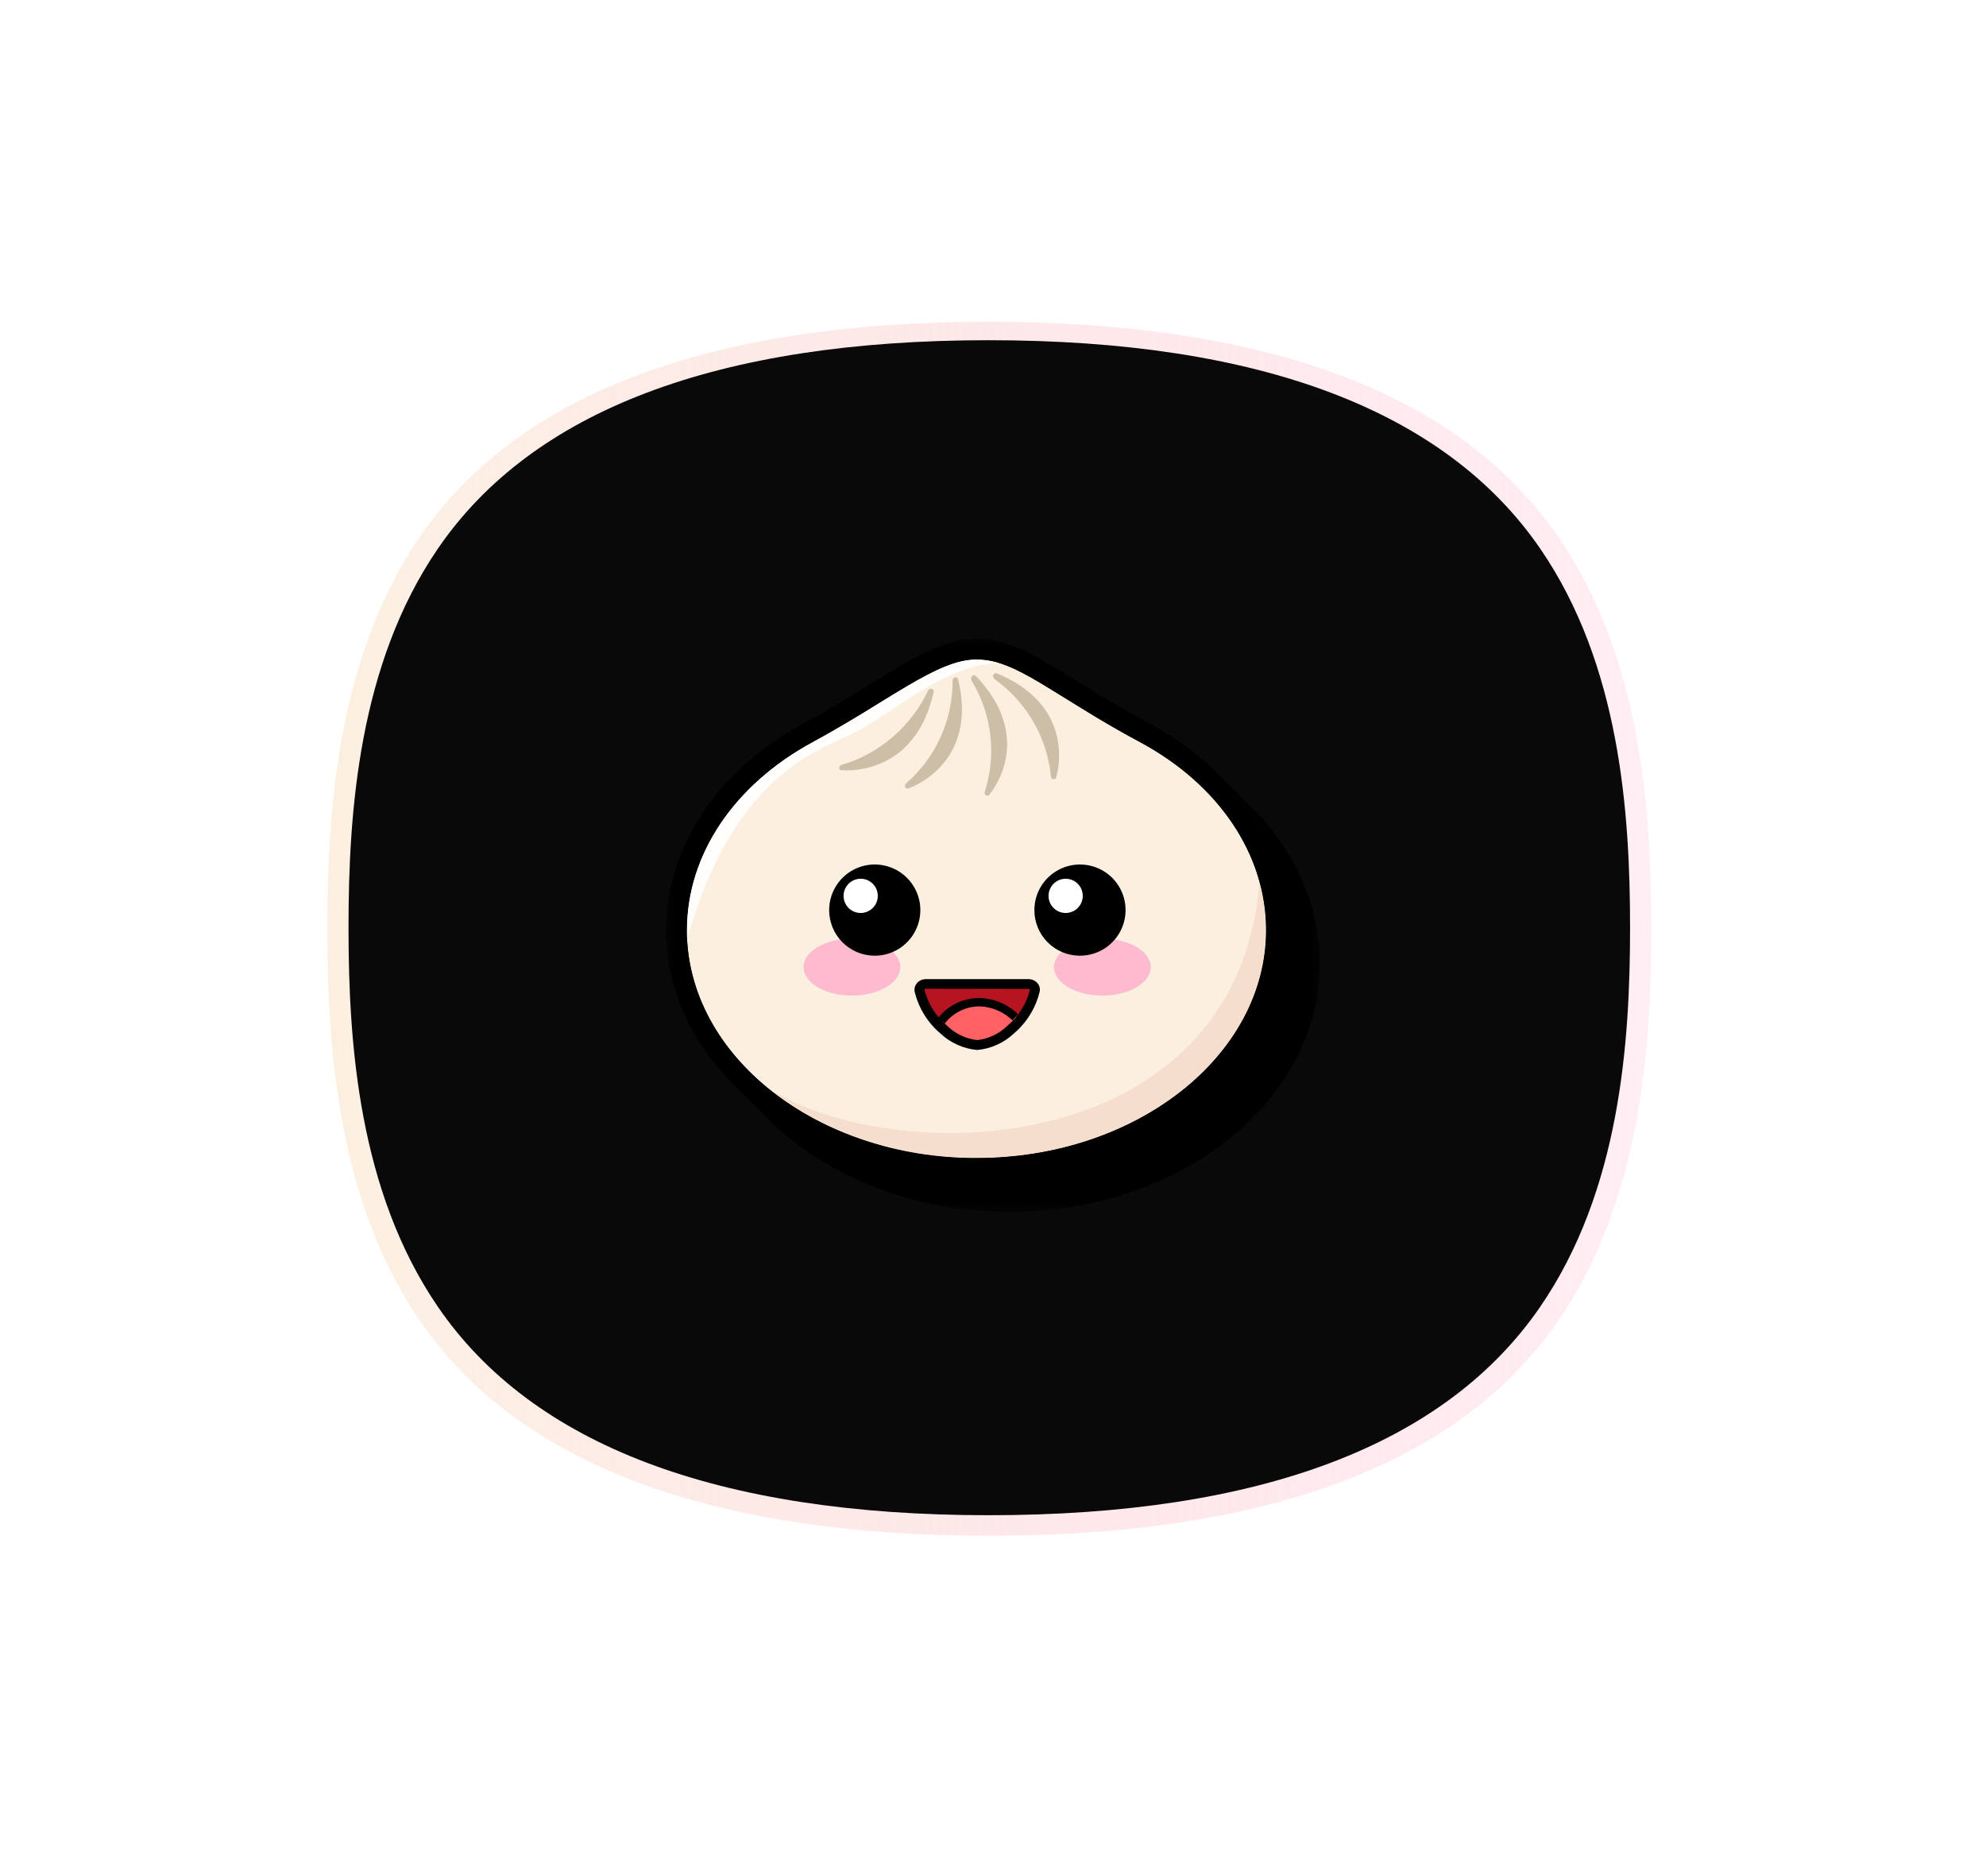 <svg width="72" height="68" viewBox="0 0 72 68" fill="none" xmlns="http://www.w3.org/2000/svg">
<g filter="url(#filter0_f_2183_4367)">
<path d="M56.5 19.468C52.944 14.29 45.992 11.664 35.839 11.664H35.822C25.685 11.666 18.749 14.294 15.209 19.472C12.245 23.807 11.866 29.334 11.866 33.664C11.866 37.993 12.245 43.519 15.209 47.854C18.749 53.032 25.685 55.66 35.823 55.664H35.843C45.995 55.664 52.945 53.038 56.501 47.859C59.483 43.515 59.866 37.991 59.866 33.664C59.866 29.337 59.484 23.813 56.501 19.47H56.501L56.5 19.468Z" fill="url(#paint0_linear_2183_4367)"/>
</g>
<path d="M55.839 19.886C52.397 14.874 45.667 12.331 35.84 12.331H35.824C26.011 12.334 19.298 14.877 15.872 19.89C13.003 24.086 12.635 29.435 12.635 33.626C12.635 37.817 13.003 43.165 15.872 47.361C19.298 52.373 26.012 54.917 35.824 54.92H35.843C45.67 54.92 52.397 52.378 55.838 47.366C58.725 43.161 59.096 37.814 59.096 33.626C59.096 29.438 58.726 24.091 55.839 19.886Z" fill="#09090A"/>
<g clip-path="url(#clip0_2183_4367)">
<mask id="mask0_2183_4367" style="mask-type:luminance" maskUnits="userSpaceOnUse" x="24" y="23" width="24" height="21">
<path d="M48 23H24V44H48V23Z" fill="white"/>
</mask>
<g mask="url(#mask0_2183_4367)">
<path d="M45.327 29.222C45.279 29.171 45.228 29.12 45.177 29.072C45.126 29.024 45.078 28.97 45.027 28.922C44.976 28.874 44.928 28.82 44.877 28.772C44.826 28.724 44.778 28.67 44.727 28.622C44.676 28.574 44.628 28.52 44.577 28.472C44.526 28.424 44.478 28.37 44.427 28.322C44.376 28.274 44.328 28.22 44.277 28.172C45.765 29.634 46.617 31.624 46.65 33.71C46.65 38.681 41.604 42.725 35.4 42.725C31.926 42.725 28.818 41.456 26.751 39.467L26.901 39.617L27.051 39.767L27.201 39.917L27.351 40.067L27.501 40.217L27.651 40.367L27.801 40.517C29.865 42.59 33.042 43.925 36.6 43.925C42.804 43.925 47.85 39.881 47.85 34.925C47.85 32.807 46.938 30.8 45.327 29.222Z" fill="black"/>
<path d="M45.9 33.71C45.9 38.273 41.199 41.972 35.4 41.972C29.601 41.972 24.9 38.273 24.9 33.71C24.9 30.881 26.7 28.382 29.466 26.9C32.232 25.418 33.954 23.9 35.4 23.9C36.846 23.9 38.082 25.139 41.334 26.9C44.1 28.382 45.9 30.881 45.9 33.71Z" fill="#FBF0DF"/>
<path d="M45.9 33.71C45.898 33.124 45.818 32.54 45.66 31.976C44.841 41.966 32.655 42.446 27.864 39.458C30.018 41.127 32.675 42.014 35.4 41.972C41.19 41.972 45.9 38.267 45.9 33.71Z" fill="#F6DECE"/>
<path d="M31.359 26.351C32.7 25.547 34.482 24.038 36.234 24.035C35.965 23.948 35.683 23.902 35.4 23.9C34.674 23.9 33.9 24.275 32.925 24.839C32.586 25.037 32.235 25.256 31.863 25.484C31.164 25.916 30.363 26.405 29.463 26.894C26.607 28.439 24.9 30.986 24.9 33.71C24.9 33.83 24.9 33.95 24.9 34.067C26.718 27.644 30.021 27.155 31.359 26.351Z" fill="#FFFEFC"/>
<path fill-rule="evenodd" clip-rule="evenodd" d="M34.536 24.659C34.54 25.367 34.392 26.068 34.1 26.714C33.809 27.359 33.381 27.934 32.847 28.4C32.763 28.475 32.829 28.619 32.937 28.577C33.948 28.184 35.313 27.008 34.737 24.635C34.713 24.5 34.536 24.536 34.536 24.659ZM35.217 24.659C35.584 25.258 35.817 25.929 35.901 26.627C35.984 27.324 35.916 28.031 35.7 28.7C35.664 28.805 35.793 28.895 35.865 28.808C36.522 27.968 37.095 26.3 35.379 24.5C35.292 24.422 35.157 24.542 35.217 24.647V24.659ZM36.045 24.608C36.62 25.015 37.101 25.54 37.455 26.149C37.81 26.758 38.03 27.435 38.1 28.136C38.097 28.161 38.104 28.187 38.119 28.207C38.134 28.227 38.157 28.241 38.182 28.245C38.207 28.25 38.233 28.244 38.254 28.23C38.275 28.215 38.29 28.194 38.295 28.169C38.571 27.122 38.415 25.337 36.144 24.41C36.024 24.362 35.946 24.524 36.045 24.596V24.608ZM30.507 27.728C31.191 27.524 31.824 27.178 32.365 26.712C32.906 26.247 33.343 25.673 33.648 25.028C33.702 24.92 33.873 24.962 33.846 25.082C33.327 27.482 31.59 27.983 30.51 27.917C30.396 27.92 30.399 27.761 30.507 27.728Z" fill="#CCBEA7"/>
<path d="M35.4 42.725C29.196 42.725 24.15 38.681 24.15 33.71C24.15 30.71 26.004 27.911 29.109 26.234C30.009 25.754 30.78 25.271 31.467 24.848C31.845 24.614 32.202 24.395 32.547 24.191C33.6 23.567 34.5 23.15 35.4 23.15C36.3 23.15 37.086 23.51 38.07 24.092C38.37 24.263 38.67 24.449 38.991 24.653C39.738 25.115 40.581 25.637 41.691 26.234C44.796 27.911 46.65 30.707 46.65 33.71C46.65 38.681 41.604 42.725 35.4 42.725ZM35.4 23.9C34.674 23.9 33.9 24.275 32.925 24.839C32.586 25.037 32.235 25.256 31.863 25.484C31.164 25.916 30.363 26.405 29.463 26.894C26.607 28.439 24.9 30.986 24.9 33.71C24.9 38.267 29.61 41.975 35.4 41.975C41.19 41.975 45.9 38.267 45.9 33.71C45.9 30.986 44.193 28.439 41.334 26.9C40.2 26.3 39.315 25.736 38.598 25.292C38.271 25.091 37.971 24.905 37.698 24.74C36.789 24.2 36.126 23.9 35.4 23.9Z" fill="black"/>
<path d="M37.515 35.9C37.38 36.452 37.074 36.947 36.639 37.313C36.313 37.629 35.891 37.828 35.439 37.877C34.974 37.835 34.537 37.636 34.2 37.313C33.77 36.945 33.468 36.45 33.336 35.9C33.332 35.867 33.335 35.834 33.345 35.803C33.356 35.771 33.373 35.743 33.397 35.719C33.42 35.696 33.448 35.678 33.479 35.667C33.51 35.657 33.543 35.653 33.576 35.657H37.278C37.31 35.653 37.343 35.657 37.374 35.668C37.405 35.679 37.433 35.697 37.456 35.721C37.478 35.744 37.496 35.773 37.506 35.803C37.516 35.834 37.519 35.867 37.515 35.9Z" fill="#B71422"/>
<path d="M34.2 37.337C34.536 37.66 34.972 37.861 35.436 37.907C35.899 37.861 36.334 37.66 36.669 37.337C36.776 37.237 36.877 37.13 36.969 37.016C36.784 36.806 36.559 36.636 36.306 36.517C36.053 36.398 35.778 36.332 35.499 36.323C35.2 36.33 34.907 36.409 34.646 36.555C34.385 36.7 34.163 36.907 33.999 37.157C34.068 37.22 34.128 37.28 34.2 37.337Z" fill="#FF6164"/>
<path d="M34.248 37.1C34.397 36.907 34.587 36.751 34.805 36.643C35.023 36.535 35.262 36.478 35.505 36.476C35.954 36.489 36.382 36.67 36.705 36.983C36.774 36.908 36.84 36.83 36.903 36.752C36.521 36.388 36.017 36.181 35.49 36.173C35.208 36.175 34.931 36.24 34.677 36.362C34.424 36.485 34.2 36.662 34.023 36.881C34.094 36.958 34.169 37.031 34.248 37.1Z" fill="black"/>
<path d="M35.427 38.057C34.927 38.013 34.457 37.801 34.092 37.457C33.628 37.064 33.301 36.533 33.159 35.942C33.149 35.889 33.151 35.835 33.164 35.783C33.178 35.731 33.203 35.683 33.237 35.642C33.278 35.592 33.33 35.553 33.389 35.526C33.448 35.499 33.512 35.487 33.576 35.489H37.278C37.342 35.487 37.406 35.5 37.465 35.527C37.523 35.553 37.575 35.593 37.617 35.642C37.651 35.683 37.676 35.731 37.689 35.783C37.702 35.835 37.703 35.889 37.692 35.942C37.55 36.533 37.223 37.064 36.759 37.457C36.395 37.801 35.926 38.012 35.427 38.057ZM33.576 35.837C33.528 35.837 33.516 35.858 33.513 35.864C33.64 36.377 33.927 36.836 34.332 37.175C34.628 37.467 35.014 37.651 35.427 37.7C35.839 37.652 36.224 37.47 36.522 37.181C36.926 36.841 37.212 36.382 37.338 35.87C37.331 35.86 37.322 35.852 37.312 35.848C37.301 35.843 37.29 35.841 37.278 35.843L33.576 35.837Z" fill="black"/>
<path d="M39.966 36.086C40.935 36.086 41.721 35.624 41.721 35.054C41.721 34.484 40.935 34.022 39.966 34.022C38.997 34.022 38.211 34.484 38.211 35.054C38.211 35.624 38.997 36.086 39.966 36.086Z" fill="#FEBBD0"/>
<path d="M30.885 36.086C31.854 36.086 32.64 35.624 32.64 35.054C32.64 34.484 31.854 34.022 30.885 34.022C29.916 34.022 29.13 34.484 29.13 35.054C29.13 35.624 29.916 36.086 30.885 36.086Z" fill="#FEBBD0"/>
<path fill-rule="evenodd" clip-rule="evenodd" d="M31.71 34.64C32.037 34.641 32.357 34.544 32.629 34.363C32.901 34.182 33.114 33.924 33.239 33.622C33.365 33.32 33.398 32.987 33.335 32.666C33.271 32.346 33.114 32.051 32.883 31.819C32.652 31.588 32.357 31.43 32.037 31.366C31.716 31.302 31.383 31.334 31.081 31.459C30.779 31.584 30.521 31.796 30.339 32.068C30.157 32.34 30.06 32.66 30.06 32.987C30.06 33.425 30.234 33.845 30.543 34.155C30.852 34.465 31.272 34.639 31.71 34.64ZM39.141 34.64C39.468 34.642 39.789 34.547 40.063 34.367C40.336 34.187 40.55 33.93 40.677 33.628C40.804 33.326 40.838 32.993 40.776 32.672C40.713 32.35 40.557 32.055 40.326 31.822C40.096 31.59 39.801 31.431 39.48 31.367C39.159 31.302 38.826 31.334 38.523 31.459C38.221 31.583 37.962 31.795 37.779 32.067C37.597 32.34 37.5 32.66 37.5 32.987C37.499 33.423 37.672 33.843 37.979 34.153C38.287 34.462 38.705 34.638 39.141 34.64Z" fill="black"/>
<path fill-rule="evenodd" clip-rule="evenodd" d="M31.2 33.092C31.323 33.093 31.443 33.056 31.546 32.989C31.648 32.921 31.729 32.824 31.776 32.711C31.823 32.597 31.836 32.472 31.812 32.352C31.789 32.231 31.73 32.12 31.643 32.033C31.556 31.946 31.446 31.886 31.325 31.862C31.205 31.838 31.08 31.85 30.966 31.897C30.852 31.944 30.755 32.023 30.687 32.126C30.619 32.228 30.582 32.348 30.582 32.471C30.582 32.635 30.647 32.792 30.763 32.909C30.879 33.025 31.036 33.091 31.2 33.092ZM38.631 33.092C38.754 33.093 38.874 33.056 38.977 32.989C39.079 32.921 39.16 32.824 39.207 32.711C39.254 32.597 39.267 32.472 39.243 32.352C39.22 32.231 39.161 32.12 39.074 32.033C38.987 31.946 38.877 31.886 38.756 31.862C38.636 31.838 38.511 31.85 38.397 31.897C38.283 31.944 38.186 32.023 38.118 32.126C38.05 32.228 38.013 32.348 38.013 32.471C38.013 32.634 38.077 32.791 38.192 32.907C38.306 33.023 38.462 33.09 38.625 33.092H38.631Z" fill="white"/>
</g>
</g>
<defs>
<filter id="filter0_f_2183_4367" x="0.464" y="0.262" width="70.803" height="66.803" filterUnits="userSpaceOnUse" color-interpolation-filters="sRGB">
<feFlood flood-opacity="0" result="BackgroundImageFix"/>
<feBlend mode="normal" in="SourceGraphic" in2="BackgroundImageFix" result="shape"/>
<feGaussianBlur stdDeviation="5.701" result="effect1_foregroundBlur_2183_4367"/>
</filter>
<linearGradient id="paint0_linear_2183_4367" x1="11.865" y1="33.663" x2="59.865" y2="33.663" gradientUnits="userSpaceOnUse">
<stop stop-color="#FBF0DF"/>
<stop offset="0.069" stop-color="#FBECDE" stop-opacity="0.8"/>
<stop offset="1" stop-color="#FEBBD0" stop-opacity="0.25"/>
</linearGradient>
<clipPath id="clip0_2183_4367">
<rect width="24" height="21" fill="white" transform="translate(24 23)"/>
</clipPath>
</defs>
</svg>

